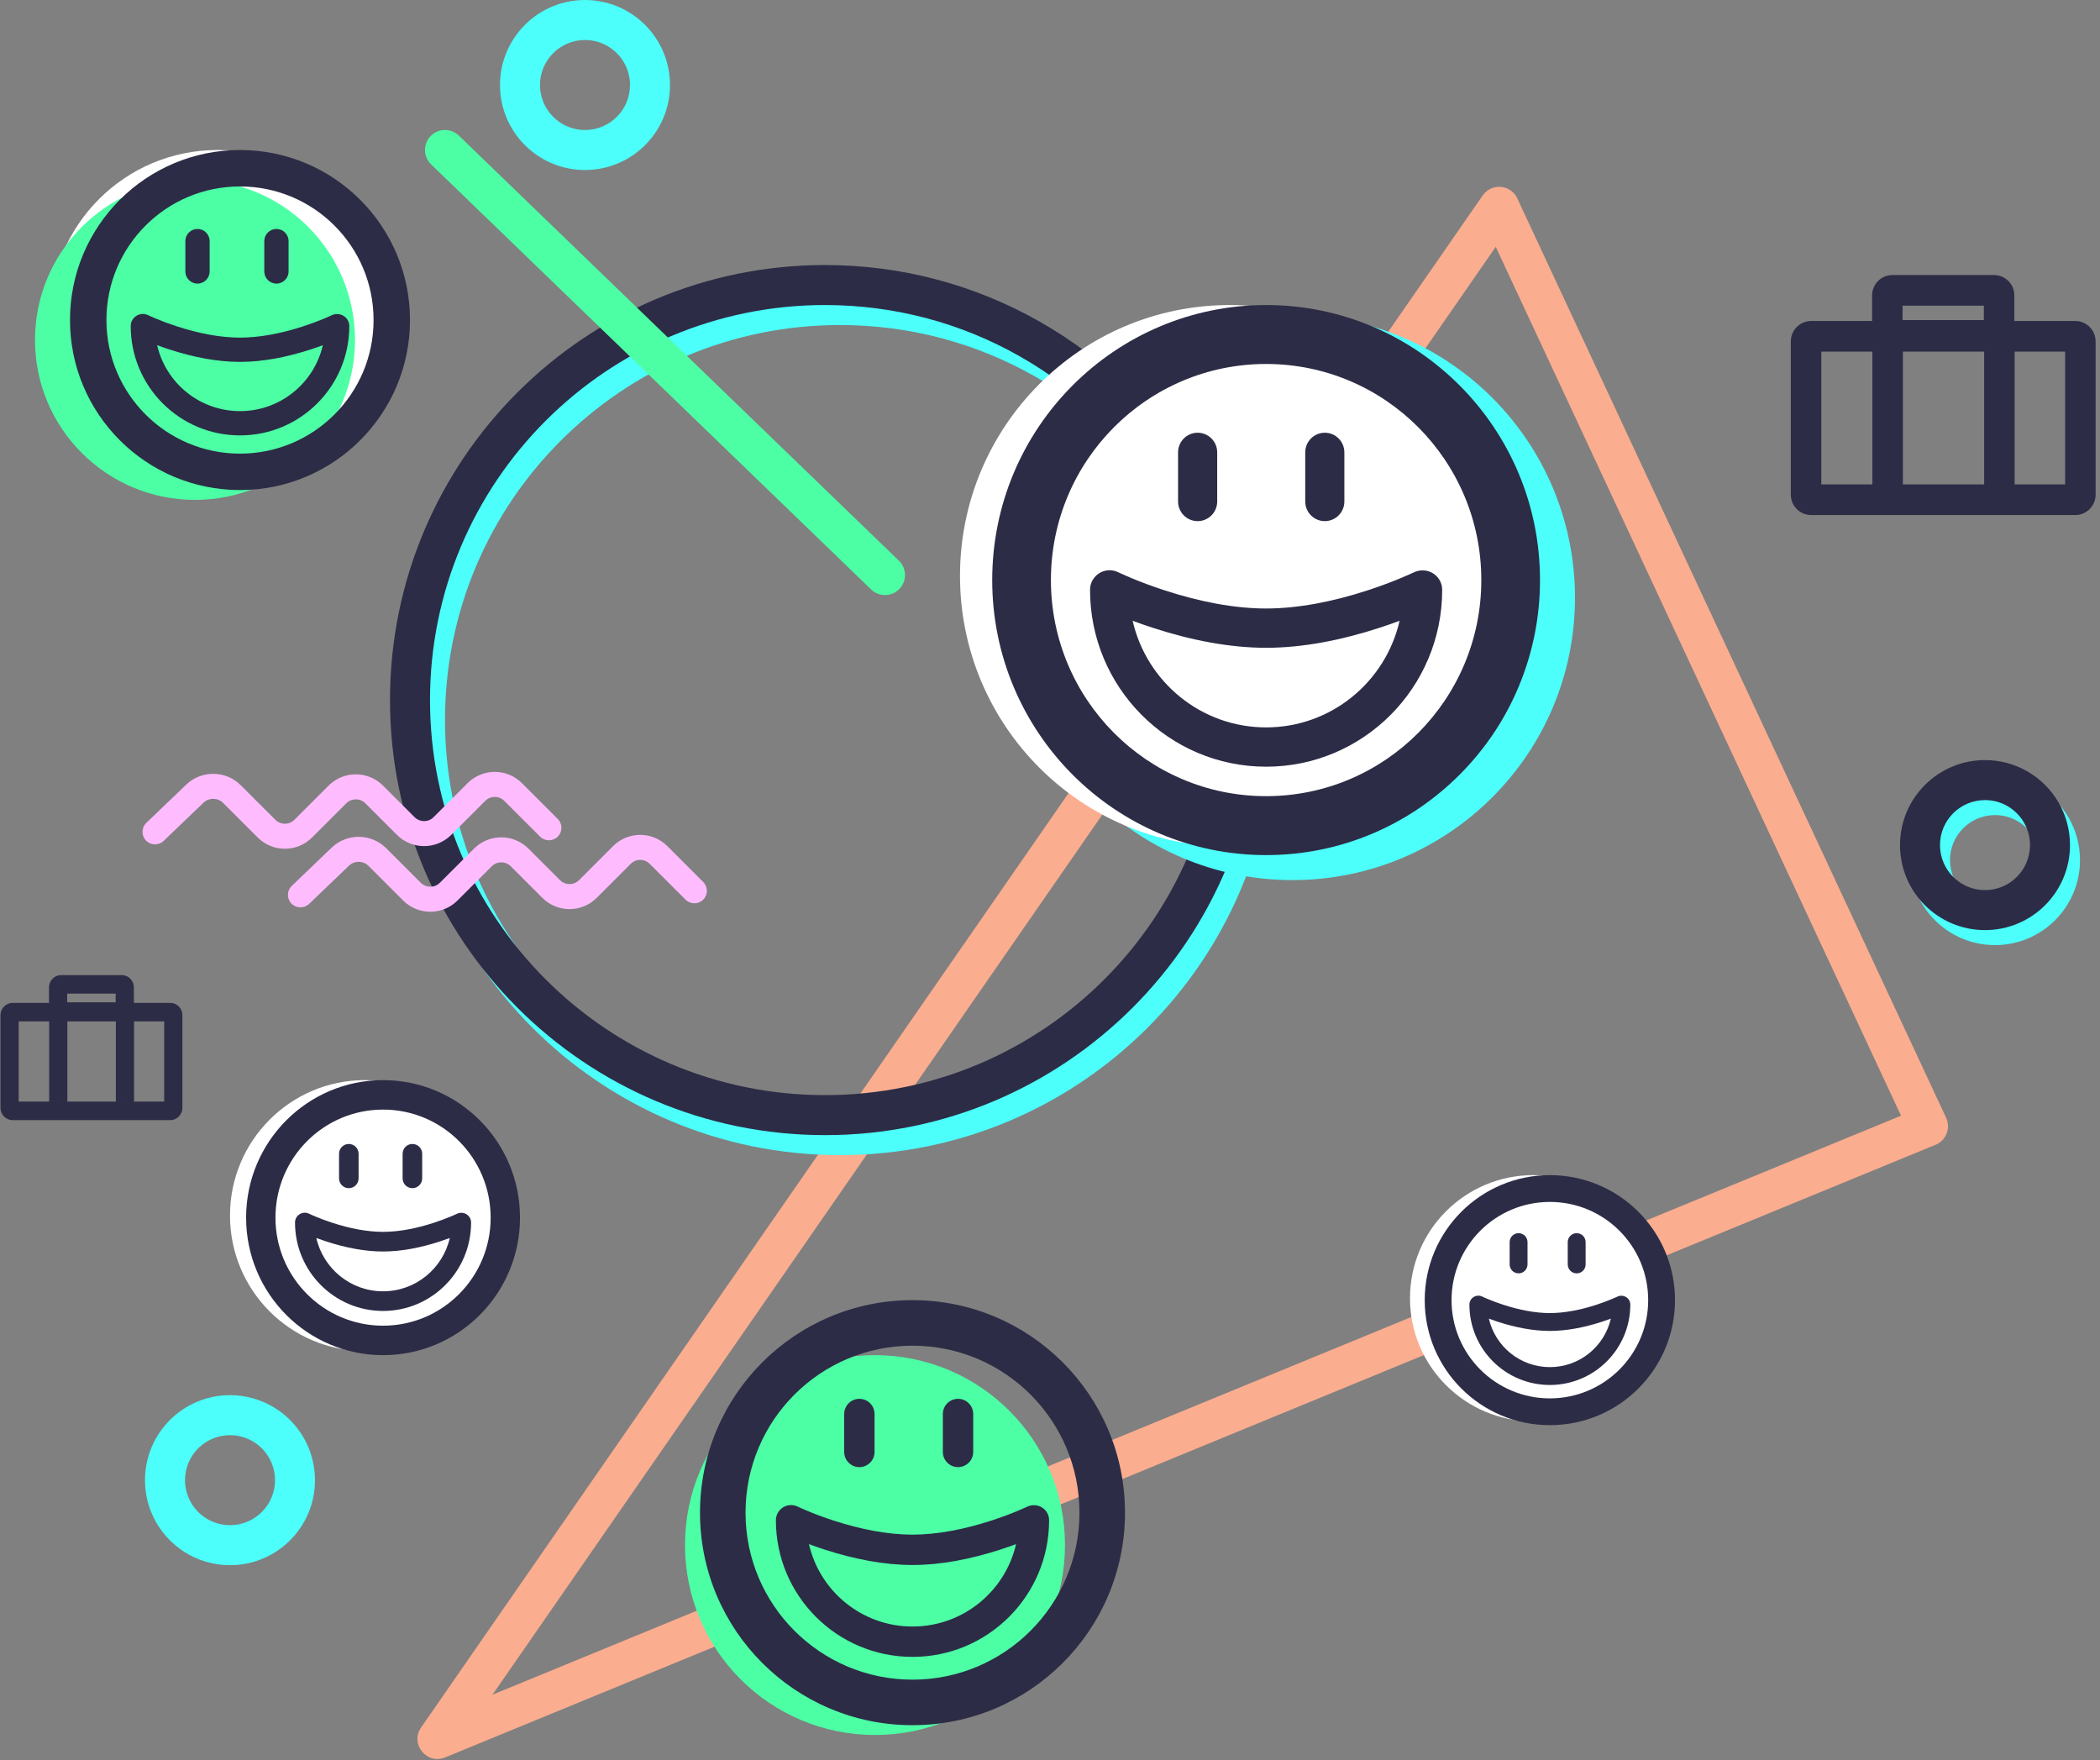 <svg width="420px" height="352px" viewBox="4249 100 420 352" version="1.1" xmlns="http://www.w3.org/2000/svg" xmlns:xlink="http://www.w3.org/1999/xlink">
    <rect x="4249" y="100" width="420" height="352" fill="#808080" stroke="none"/>
    <g id="Group-32" stroke="none" stroke-width="1" fill="none" fill-rule="evenodd" transform="translate(4249, 100)">
        <g id="Group-13-Copy" transform="translate(7, 0)">
            <g id="Group-12-Copy">
                <path d="M91.499,338.901 L373.206,223.118 L292.149,49.363 L91.499,338.901 Z M296.454,39.668 L382.227,223.534 C383.192,225.602 382.234,228.057 380.123,228.925 L82.024,351.444 C78.339,352.959 74.946,348.742 77.216,345.466 L289.541,39.081 C291.3,36.543 295.149,36.87 296.454,39.668 Z" id="Path-2" fill="#FBAD8F" fill-rule="nonzero"></path>
                <path d="M161,231 C112.951,231 74,192.049 74,144 C74,95.951 112.951,57 161,57 C176.242,57 190.921,60.928 203.892,68.292 C230.932,83.643 248,112.331 248,144 C248,192.049 209.049,231 161,231 Z M161,223 C204.63,223 240,187.63 240,144 C240,115.24 224.504,89.192 199.943,75.249 C188.168,68.564 174.848,65 161,65 C117.37,65 82,100.37 82,144 C82,187.63 117.37,223 161,223 Z" id="Oval" fill="#4CFFFA" fill-rule="nonzero"></path>
                <path d="M110,34 C100.611,34 93,26.389 93,17 C93,7.611 100.611,0 110,0 C112.975,0 115.848,0.769 118.384,2.208 C123.664,5.206 127,10.813 127,17 C127,26.389 119.389,34 110,34 Z M110,26 C114.971,26 119,21.971 119,17 C119,13.722 117.236,10.756 114.434,9.165 C113.094,8.405 111.581,8 110,8 C105.029,8 101,12.029 101,17 C101,21.971 105.029,26 110,26 Z" id="Oval" fill="#4CFFFA" fill-rule="nonzero"></path>
                <path d="M39,313 C29.611,313 22,305.389 22,296 C22,286.611 29.611,279 39,279 C41.975,279 44.848,279.769 47.384,281.208 C52.664,284.206 56,289.813 56,296 C56,305.389 48.389,313 39,313 Z M39,305 C43.971,305 48,300.971 48,296 C48,292.722 46.236,289.756 43.434,288.165 C42.094,287.405 40.581,287 39,287 C34.029,287 30,291.029 30,296 C30,300.971 34.029,305 39,305 Z" id="Oval" fill="#4CFFFA" fill-rule="nonzero"></path>
                <path d="M392,189 C382.611,189 375,181.389 375,172 C375,162.611 382.611,155 392,155 C394.975,155 397.848,155.769 400.384,157.208 C405.664,160.206 409,165.813 409,172 C409,181.389 401.389,189 392,189 Z M392,181 C396.971,181 401,176.971 401,172 C401,168.722 399.236,165.756 396.434,164.165 C395.094,163.405 393.581,163 392,163 C387.029,163 383,167.029 383,172 C383,176.971 387.029,181 392,181 Z" id="Oval" fill="#4CFFFA" fill-rule="nonzero"></path>
                <path d="M390,186 C380.611,186 373,178.389 373,169 C373,159.611 380.611,152 390,152 C392.975,152 395.848,152.769 398.384,154.208 C403.664,157.206 407,162.813 407,169 C407,178.389 399.389,186 390,186 Z M390,178 C394.971,178 399,173.971 399,169 C399,165.722 397.236,162.756 394.434,161.165 C393.094,160.405 391.581,160 390,160 C385.029,160 381,164.029 381,169 C381,173.971 385.029,178 390,178 Z" id="Oval" fill="#2C2C46" fill-rule="nonzero"></path>
                <path d="M158,227 C109.951,227 71,188.049 71,140 C71,91.951 109.951,53 158,53 C173.242,53 187.921,56.928 200.892,64.292 C227.932,79.643 245,108.331 245,140 C245,188.049 206.049,227 158,227 Z M158,219 C201.63,219 237,183.63 237,140 C237,111.24 221.504,85.192 196.943,71.249 C185.168,64.564 171.848,61 158,61 C114.37,61 79,96.37 79,140 C79,183.63 114.37,219 158,219 Z" id="Oval" fill="#2C2C46" fill-rule="nonzero"></path>
                <path d="M251.5,176 C220.296,176 195,150.704 195,119.5 C195,88.296 220.296,63 251.5,63 C261.397,63 270.932,65.551 279.356,70.334 C296.915,80.302 308,98.934 308,119.5 C308,150.704 282.704,176 251.5,176 Z M251.5,168 C278.286,168 300,146.286 300,119.5 C300,101.842 290.487,85.852 275.407,77.291 C268.179,73.188 260.003,71 251.5,71 C224.714,71 203,92.714 203,119.5 C203,146.286 224.714,168 251.5,168 Z" id="Oval-Copy" fill="#4CFFFA" fill-rule="nonzero"></path>
                <ellipse id="Oval-2-Copy" fill="#4CFFA5" cx="168" cy="308.979" rx="38" ry="37.979"></ellipse>
                <g id="emoji" transform="translate(133, 260)" fill-rule="nonzero" fill="#2C2C46">
                    <path d="M42.5,85 C19.028,85 0,65.972 0,42.5 C0,19.028 19.028,0 42.5,0 C65.972,0 85,19.028 85,42.5 C85,65.972 65.972,85 42.5,85 Z M42.5,75.893 C60.942,75.893 75.893,60.942 75.893,42.5 C75.893,24.058 60.942,9.107 42.5,9.107 C24.058,9.107 9.107,24.058 9.107,42.5 C9.107,60.942 24.058,75.893 42.5,75.893 Z" id="Oval-8"></path>
                    <path d="M42.5,71.339 C27.411,71.339 15.179,59.107 15.179,44.018 C15.179,41.775 17.527,40.307 19.543,41.288 C19.75,41.386 19.873,41.443 20.016,41.508 C20.432,41.697 20.919,41.91 21.47,42.14 C23.058,42.802 24.831,43.466 26.741,44.086 C32.155,45.843 37.549,46.893 42.5,46.893 C47.451,46.893 52.845,45.843 58.259,44.086 C60.169,43.466 61.942,42.802 63.53,42.14 C64.081,41.91 64.568,41.697 64.984,41.508 C65.127,41.443 65.25,41.386 65.353,41.338 C67.473,40.307 69.821,41.775 69.821,44.018 C69.821,59.107 57.589,71.339 42.5,71.339 Z M42.5,65.268 C52.595,65.268 61.046,58.228 63.212,48.79 C62.229,49.155 61.201,49.515 60.134,49.861 C54.163,51.799 48.174,52.965 42.5,52.965 C36.826,52.965 30.837,51.799 24.866,49.861 C23.799,49.515 22.771,49.155 21.788,48.79 C23.954,58.228 32.405,65.268 42.5,65.268 Z" id="Oval-8"></path>
                    <path d="M28.839,22.768 L28.839,30.357 C28.839,32.034 30.198,33.393 31.875,33.393 C33.552,33.393 34.911,32.034 34.911,30.357 L34.911,22.768 C34.911,21.091 33.552,19.732 31.875,19.732 C30.198,19.732 28.839,21.091 28.839,22.768 Z" id="Line"></path>
                    <path d="M48.571,22.768 L48.571,30.357 C48.571,32.034 49.931,33.393 51.607,33.393 C53.284,33.393 54.643,32.034 54.643,30.357 L54.643,22.768 C54.643,21.091 53.284,19.732 51.607,19.732 C49.931,19.732 48.571,21.091 48.571,22.768 Z" id="Line-Copy-2"></path>
                </g>
                <g id="emoji" transform="translate(0, 30)">
                    <ellipse id="Oval-2-Copy" fill="#FFFFFF" cx="36.5" cy="33.482" rx="33.5" ry="33.482"></ellipse>
                    <ellipse id="Oval-2-Copy" fill="#4CFFA5" cx="32" cy="37.983" rx="32" ry="31.983"></ellipse>
                    <path d="M41,68 C22.222,68 7,52.778 7,34 C7,15.222 22.222,0 41,0 C59.778,0 75,15.222 75,34 C75,52.778 59.778,68 41,68 Z M41,60.714 C55.754,60.714 67.714,48.754 67.714,34 C67.714,19.246 55.754,7.286 41,7.286 C26.246,7.286 14.286,19.246 14.286,34 C14.286,48.754 26.246,60.714 41,60.714 Z" id="Oval-8" fill="#2C2C46" fill-rule="nonzero"></path>
                    <path d="M41,57.071 C28.929,57.071 19.143,47.286 19.143,35.214 C19.143,33.42 21.021,32.245 22.634,33.031 C22.8,33.109 22.898,33.155 23.012,33.206 C23.346,33.358 23.735,33.528 24.176,33.712 C25.446,34.242 26.865,34.773 28.393,35.269 C32.724,36.674 37.039,37.515 41,37.515 C44.961,37.515 49.276,36.674 53.607,35.269 C55.135,34.773 56.554,34.242 57.824,33.712 C58.265,33.528 58.654,33.358 58.988,33.206 C59.102,33.155 59.2,33.109 59.282,33.07 C60.979,32.245 62.857,33.42 62.857,35.214 C62.857,47.286 53.071,57.071 41,57.071 Z M41,52.214 C49.076,52.214 55.837,46.582 57.57,39.032 C56.783,39.324 55.961,39.612 55.107,39.889 C50.331,41.439 45.539,42.372 41,42.372 C36.461,42.372 31.669,41.439 26.893,39.889 C26.039,39.612 25.217,39.324 24.43,39.032 C26.163,46.582 32.924,52.214 41,52.214 Z" id="Oval-8" fill="#2C2C46" fill-rule="nonzero"></path>
                    <path d="M30.071,18.214 L30.071,24.286 C30.071,25.627 31.159,26.714 32.5,26.714 C33.841,26.714 34.929,25.627 34.929,24.286 L34.929,18.214 C34.929,16.873 33.841,15.786 32.5,15.786 C31.159,15.786 30.071,16.873 30.071,18.214 Z" id="Line" fill="#2C2C46" fill-rule="nonzero"></path>
                    <path d="M45.857,18.214 L45.857,24.286 C45.857,25.627 46.944,26.714 48.286,26.714 C49.627,26.714 50.714,25.627 50.714,24.286 L50.714,18.214 C50.714,16.873 49.627,15.786 48.286,15.786 C46.944,15.786 45.857,16.873 45.857,18.214 Z" id="Line-Copy-2" fill="#2C2C46" fill-rule="nonzero"></path>
                </g>
                <g id="emoji-copy-3" transform="translate(275, 235)">
                    <ellipse id="Oval-2-Copy" fill="#FFFFFF" cx="24.66" cy="24.619" rx="24.66" ry="24.619"></ellipse>
                    <path d="M27.972,50 C14.15,50 2.944,38.807 2.944,25 C2.944,11.193 14.15,0 27.972,0 C41.795,0 53,11.193 53,25 C53,38.807 41.795,50 27.972,50 Z M27.972,44.643 C38.833,44.643 47.637,35.848 47.637,25 C47.637,14.152 38.833,5.357 27.972,5.357 C17.112,5.357 8.308,14.152 8.308,25 C8.308,35.848 17.112,44.643 27.972,44.643 Z" id="Oval-8" fill="#2C2C46" fill-rule="nonzero"></path>
                    <path d="M27.972,41.964 C19.086,41.964 11.883,34.769 11.883,25.893 C11.883,24.574 13.266,23.71 14.453,24.287 C14.575,24.345 14.647,24.378 14.731,24.417 C14.977,24.528 15.263,24.653 15.588,24.788 C16.523,25.178 17.567,25.568 18.692,25.933 C21.88,26.967 25.056,27.584 27.972,27.584 C30.888,27.584 34.065,26.967 37.253,25.933 C38.377,25.568 39.422,25.178 40.356,24.788 C40.681,24.653 40.968,24.528 41.213,24.417 C41.297,24.378 41.37,24.345 41.43,24.316 C42.679,23.71 44.062,24.574 44.062,25.893 C44.062,34.769 36.858,41.964 27.972,41.964 Z M27.972,38.393 C33.917,38.393 38.894,34.252 40.169,28.7 C39.591,28.915 38.985,29.126 38.356,29.33 C34.841,30.47 31.313,31.156 27.972,31.156 C24.631,31.156 21.104,30.47 17.588,29.33 C16.959,29.126 16.354,28.915 15.775,28.7 C17.05,34.252 22.027,38.393 27.972,38.393 Z" id="Oval-8" fill="#2C2C46" fill-rule="nonzero"></path>
                    <path d="M19.928,13.393 L19.928,17.857 C19.928,18.843 20.728,19.643 21.715,19.643 C22.703,19.643 23.503,18.843 23.503,17.857 L23.503,13.393 C23.503,12.407 22.703,11.607 21.715,11.607 C20.728,11.607 19.928,12.407 19.928,13.393 Z" id="Line" fill="#2C2C46" fill-rule="nonzero"></path>
                    <path d="M31.548,13.393 L31.548,17.857 C31.548,18.843 32.348,19.643 33.335,19.643 C34.323,19.643 35.123,18.843 35.123,17.857 L35.123,13.393 C35.123,12.407 34.323,11.607 33.335,11.607 C32.348,11.607 31.548,12.407 31.548,13.393 Z" id="Line-Copy-2" fill="#2C2C46" fill-rule="nonzero"></path>
                </g>
                <g id="emoji-copy" transform="translate(39, 216)">
                    <ellipse id="Oval-2-Copy" fill="#FFFFFF" cx="26.986" cy="27.081" rx="26.986" ry="27.081"></ellipse>
                    <path d="M30.611,55 C15.485,55 3.222,42.688 3.222,27.5 C3.222,12.312 15.485,0 30.611,0 C45.738,0 58,12.312 58,27.5 C58,42.688 45.738,55 30.611,55 Z M30.611,49.107 C42.496,49.107 52.131,39.433 52.131,27.5 C52.131,15.567 42.496,5.893 30.611,5.893 C18.726,5.893 9.091,15.567 9.091,27.5 C9.091,39.433 18.726,49.107 30.611,49.107 Z" id="Oval-8" fill="#2C2C46" fill-rule="nonzero"></path>
                    <path d="M30.611,46.161 C20.887,46.161 13.004,38.246 13.004,28.482 C13.004,27.031 14.517,26.081 15.817,26.716 C15.95,26.779 16.029,26.816 16.121,26.858 C16.39,26.981 16.703,27.118 17.059,27.267 C18.082,27.696 19.224,28.125 20.455,28.526 C23.944,29.663 27.42,30.343 30.611,30.343 C33.802,30.343 37.278,29.663 40.767,28.526 C41.998,28.125 43.141,27.696 44.164,27.267 C44.519,27.118 44.833,26.981 45.101,26.858 C45.193,26.816 45.272,26.779 45.338,26.748 C46.705,26.081 48.218,27.031 48.218,28.482 C48.218,38.246 40.335,46.161 30.611,46.161 Z M30.611,42.232 C37.117,42.232 42.563,37.677 43.959,31.57 C43.325,31.806 42.663,32.039 41.975,32.263 C38.128,33.517 34.267,34.271 30.611,34.271 C26.955,34.271 23.095,33.517 19.247,32.263 C18.559,32.039 17.897,31.806 17.263,31.57 C18.659,37.677 24.105,42.232 30.611,42.232 Z" id="Oval-8" fill="#2C2C46" fill-rule="nonzero"></path>
                    <path d="M21.808,14.732 L21.808,19.643 C21.808,20.728 22.683,21.607 23.764,21.607 C24.844,21.607 25.72,20.728 25.72,19.643 L25.72,14.732 C25.72,13.647 24.844,12.768 23.764,12.768 C22.683,12.768 21.808,13.647 21.808,14.732 Z" id="Line" fill="#2C2C46" fill-rule="nonzero"></path>
                    <path d="M34.524,14.732 L34.524,19.643 C34.524,20.728 35.4,21.607 36.48,21.607 C37.561,21.607 38.437,20.728 38.437,19.643 L38.437,14.732 C38.437,13.647 37.561,12.768 36.48,12.768 C35.4,12.768 34.524,13.647 34.524,14.732 Z" id="Line-Copy-2" fill="#2C2C46" fill-rule="nonzero"></path>
                </g>
                <g id="emoji-copy-2" transform="translate(185, 61)">
                    <ellipse id="Oval-2-Copy" fill="#FFFFFF" cx="53.972" cy="54.162" rx="53.972" ry="54.162"></ellipse>
                    <path d="M61.222,110 C30.969,110 6.444,85.376 6.444,55 C6.444,24.624 30.969,0 61.222,0 C91.475,0 116,24.624 116,55 C116,85.376 91.475,110 61.222,110 Z M61.222,98.214 C84.992,98.214 104.262,78.867 104.262,55 C104.262,31.133 84.992,11.786 61.222,11.786 C37.452,11.786 18.183,31.133 18.183,55 C18.183,78.867 37.452,98.214 61.222,98.214 Z" id="Oval-8" fill="#2C2C46" fill-rule="nonzero"></path>
                    <path d="M61.222,92.321 C41.774,92.321 26.008,76.491 26.008,56.964 C26.008,54.062 29.034,52.162 31.633,53.432 C31.9,53.559 32.058,53.632 32.242,53.716 C32.779,53.961 33.407,54.236 34.117,54.534 C36.163,55.391 38.449,56.25 40.91,57.053 C47.888,59.326 54.84,60.686 61.222,60.686 C67.604,60.686 74.556,59.326 81.534,57.053 C83.996,56.25 86.281,55.391 88.327,54.534 C89.038,54.236 89.665,53.961 90.202,53.716 C90.386,53.632 90.545,53.559 90.677,53.496 C93.41,52.162 96.437,54.062 96.437,56.964 C96.437,76.491 80.671,92.321 61.222,92.321 Z M61.222,84.464 C74.234,84.464 85.127,75.354 87.918,63.14 C86.651,63.613 85.326,64.078 83.95,64.526 C76.255,67.033 68.535,68.543 61.222,68.543 C53.91,68.543 46.189,67.033 38.495,64.526 C37.119,64.078 35.793,63.613 34.527,63.14 C37.318,75.354 48.21,84.464 61.222,84.464 Z" id="Oval-8" fill="#2C2C46" fill-rule="nonzero"></path>
                    <path d="M43.615,29.464 L43.615,39.286 C43.615,41.455 45.367,43.214 47.528,43.214 C49.689,43.214 51.44,41.455 51.44,39.286 L51.44,29.464 C51.44,27.295 49.689,25.536 47.528,25.536 C45.367,25.536 43.615,27.295 43.615,29.464 Z" id="Line" fill="#2C2C46" fill-rule="nonzero"></path>
                    <path d="M69.048,29.464 L69.048,39.286 C69.048,41.455 70.799,43.214 72.96,43.214 C75.121,43.214 76.873,41.455 76.873,39.286 L76.873,29.464 C76.873,27.295 75.121,25.536 72.96,25.536 C70.799,25.536 69.048,27.295 69.048,29.464 Z" id="Line-Copy-2" fill="#2C2C46" fill-rule="nonzero"></path>
                </g>
            </g>
            <path d="M79.221,32.877 L167.221,117.877 C168.81,119.412 171.342,119.368 172.877,117.779 C174.412,116.19 174.368,113.658 172.779,112.123 L84.779,27.123 C83.19,25.588 80.658,25.632 79.123,27.221 C77.588,28.81 77.632,31.342 79.221,32.877 Z" id="Line" fill="#4CFFA5" fill-rule="nonzero"></path>
            <g id="Group-4" transform="translate(21, 154)" fill-rule="nonzero" fill="#FEBCFF">
                <path d="M4.73,14.162 L12.707,6.516 C13.793,5.475 15.549,5.494 16.621,6.565 L23.536,13.476 C26.541,16.48 31.409,16.481 34.415,13.477 L41.257,6.638 C42.307,5.589 44.016,5.588 45.063,6.634 L51.381,12.949 C54.383,15.95 59.243,15.957 62.243,12.958 L69.063,6.142 C70.11,5.096 71.801,5.097 72.855,6.151 L80.017,13.309 C80.994,14.285 82.577,14.285 83.553,13.308 C84.529,12.331 84.528,10.749 83.552,9.773 L76.39,2.614 C73.384,-0.39 68.528,-0.392 65.528,2.606 L58.709,9.422 C57.663,10.467 55.967,10.464 54.916,9.413 L48.597,3.098 C45.598,0.101 40.725,0.101 37.723,3.101 L30.88,9.94 C29.827,10.993 28.124,10.992 27.071,9.94 L20.156,3.029 C17.161,0.035 12.297,-0.017 9.247,2.906 L1.27,10.553 C0.273,11.508 0.24,13.091 1.195,14.087 C2.151,15.084 3.733,15.118 4.73,14.162 Z" id="Path-2-Copy"></path>
                <path d="M33.819,26.761 L41.796,19.114 C42.882,18.073 44.638,18.092 45.71,19.163 L52.625,26.075 C55.63,29.078 60.498,29.08 63.504,26.075 L70.347,19.236 C71.397,18.187 73.105,18.187 74.152,19.233 L80.47,25.548 C83.472,28.548 88.332,28.555 91.332,25.557 L98.152,18.741 C99.199,17.695 100.89,17.695 101.944,18.749 L109.107,25.907 C110.083,26.883 111.666,26.883 112.642,25.906 C113.618,24.93 113.618,23.347 112.641,22.371 L105.479,15.213 C102.473,12.208 97.617,12.206 94.617,15.204 L87.798,22.02 C86.752,23.065 85.057,23.063 84.005,22.011 L77.686,15.696 C74.688,12.699 69.814,12.699 66.812,15.7 L59.969,22.539 C58.916,23.591 57.213,23.591 56.16,22.538 L49.245,15.627 C46.25,12.633 41.386,12.581 38.336,15.505 L30.359,23.151 C29.362,24.107 29.329,25.689 30.284,26.686 C31.24,27.683 32.822,27.716 33.819,26.761 Z" id="Path-2-Copy-2"></path>
            </g>
        </g>
        <g id="Group-30" transform="translate(358, 55)" fill-rule="nonzero" fill="#2C2C46">
            <path d="M6.259,41.872 L55.025,41.872 L55.025,15.319 L6.259,15.319 L6.259,41.872 Z M0.163,13.271 C0.163,11.018 1.988,9.191 4.234,9.191 L57.051,9.191 C59.299,9.191 61.121,11.011 61.121,13.271 L61.121,43.92 C61.121,46.173 59.297,48 57.051,48 L4.234,48 C1.986,48 0.163,46.18 0.163,43.92 L0.163,13.271 Z" id="Rectangle-16"></path>
            <path d="M22.514,9.008 L38.77,9.008 L38.77,6.128 L22.514,6.128 L22.514,9.008 Z M16.419,4.076 C16.419,1.825 18.241,0 20.479,0 L40.805,0 C43.048,0 44.866,1.826 44.866,4.076 L44.866,15.135 L16.419,15.135 L16.419,4.076 Z" id="Rectangle-16-Copy"></path>
            <polygon id="Line" points="16.478 10.784 16.478 42.044 22.574 42.044 22.574 10.784"></polygon>
            <polygon id="Line-Copy" points="38.83 10.784 38.83 42.044 44.926 42.044 44.926 10.784"></polygon>
        </g>
        <g id="Group-30" transform="translate(0, 195)" fill-rule="nonzero" fill="#2C2C46">
            <path d="M3.735,25.298 L32.838,25.298 L32.838,9.255 L3.735,9.255 L3.735,25.298 Z M0.097,8.018 C0.097,6.657 1.186,5.553 2.527,5.553 L34.046,5.553 C35.388,5.553 36.476,6.653 36.476,8.018 L36.476,26.535 C36.476,27.896 35.387,29 34.046,29 L2.527,29 C1.185,29 0.097,27.901 0.097,26.535 L0.097,8.018 Z" id="Rectangle-16"></path>
            <path d="M13.436,5.442 L23.137,5.442 L23.137,3.702 L13.436,3.702 L13.436,5.442 Z M9.798,2.463 C9.798,1.103 10.886,0 12.222,0 L24.351,0 C25.69,0 26.775,1.103 26.775,2.463 L26.775,9.144 L9.798,9.144 L9.798,2.463 Z" id="Rectangle-16-Copy"></path>
            <polygon id="Line" points="9.834 6.515 9.834 25.402 13.472 25.402 13.472 6.515"></polygon>
            <polygon id="Line-Copy" points="23.173 6.515 23.173 25.402 26.81 25.402 26.81 6.515"></polygon>
        </g>
    </g>
</svg>
